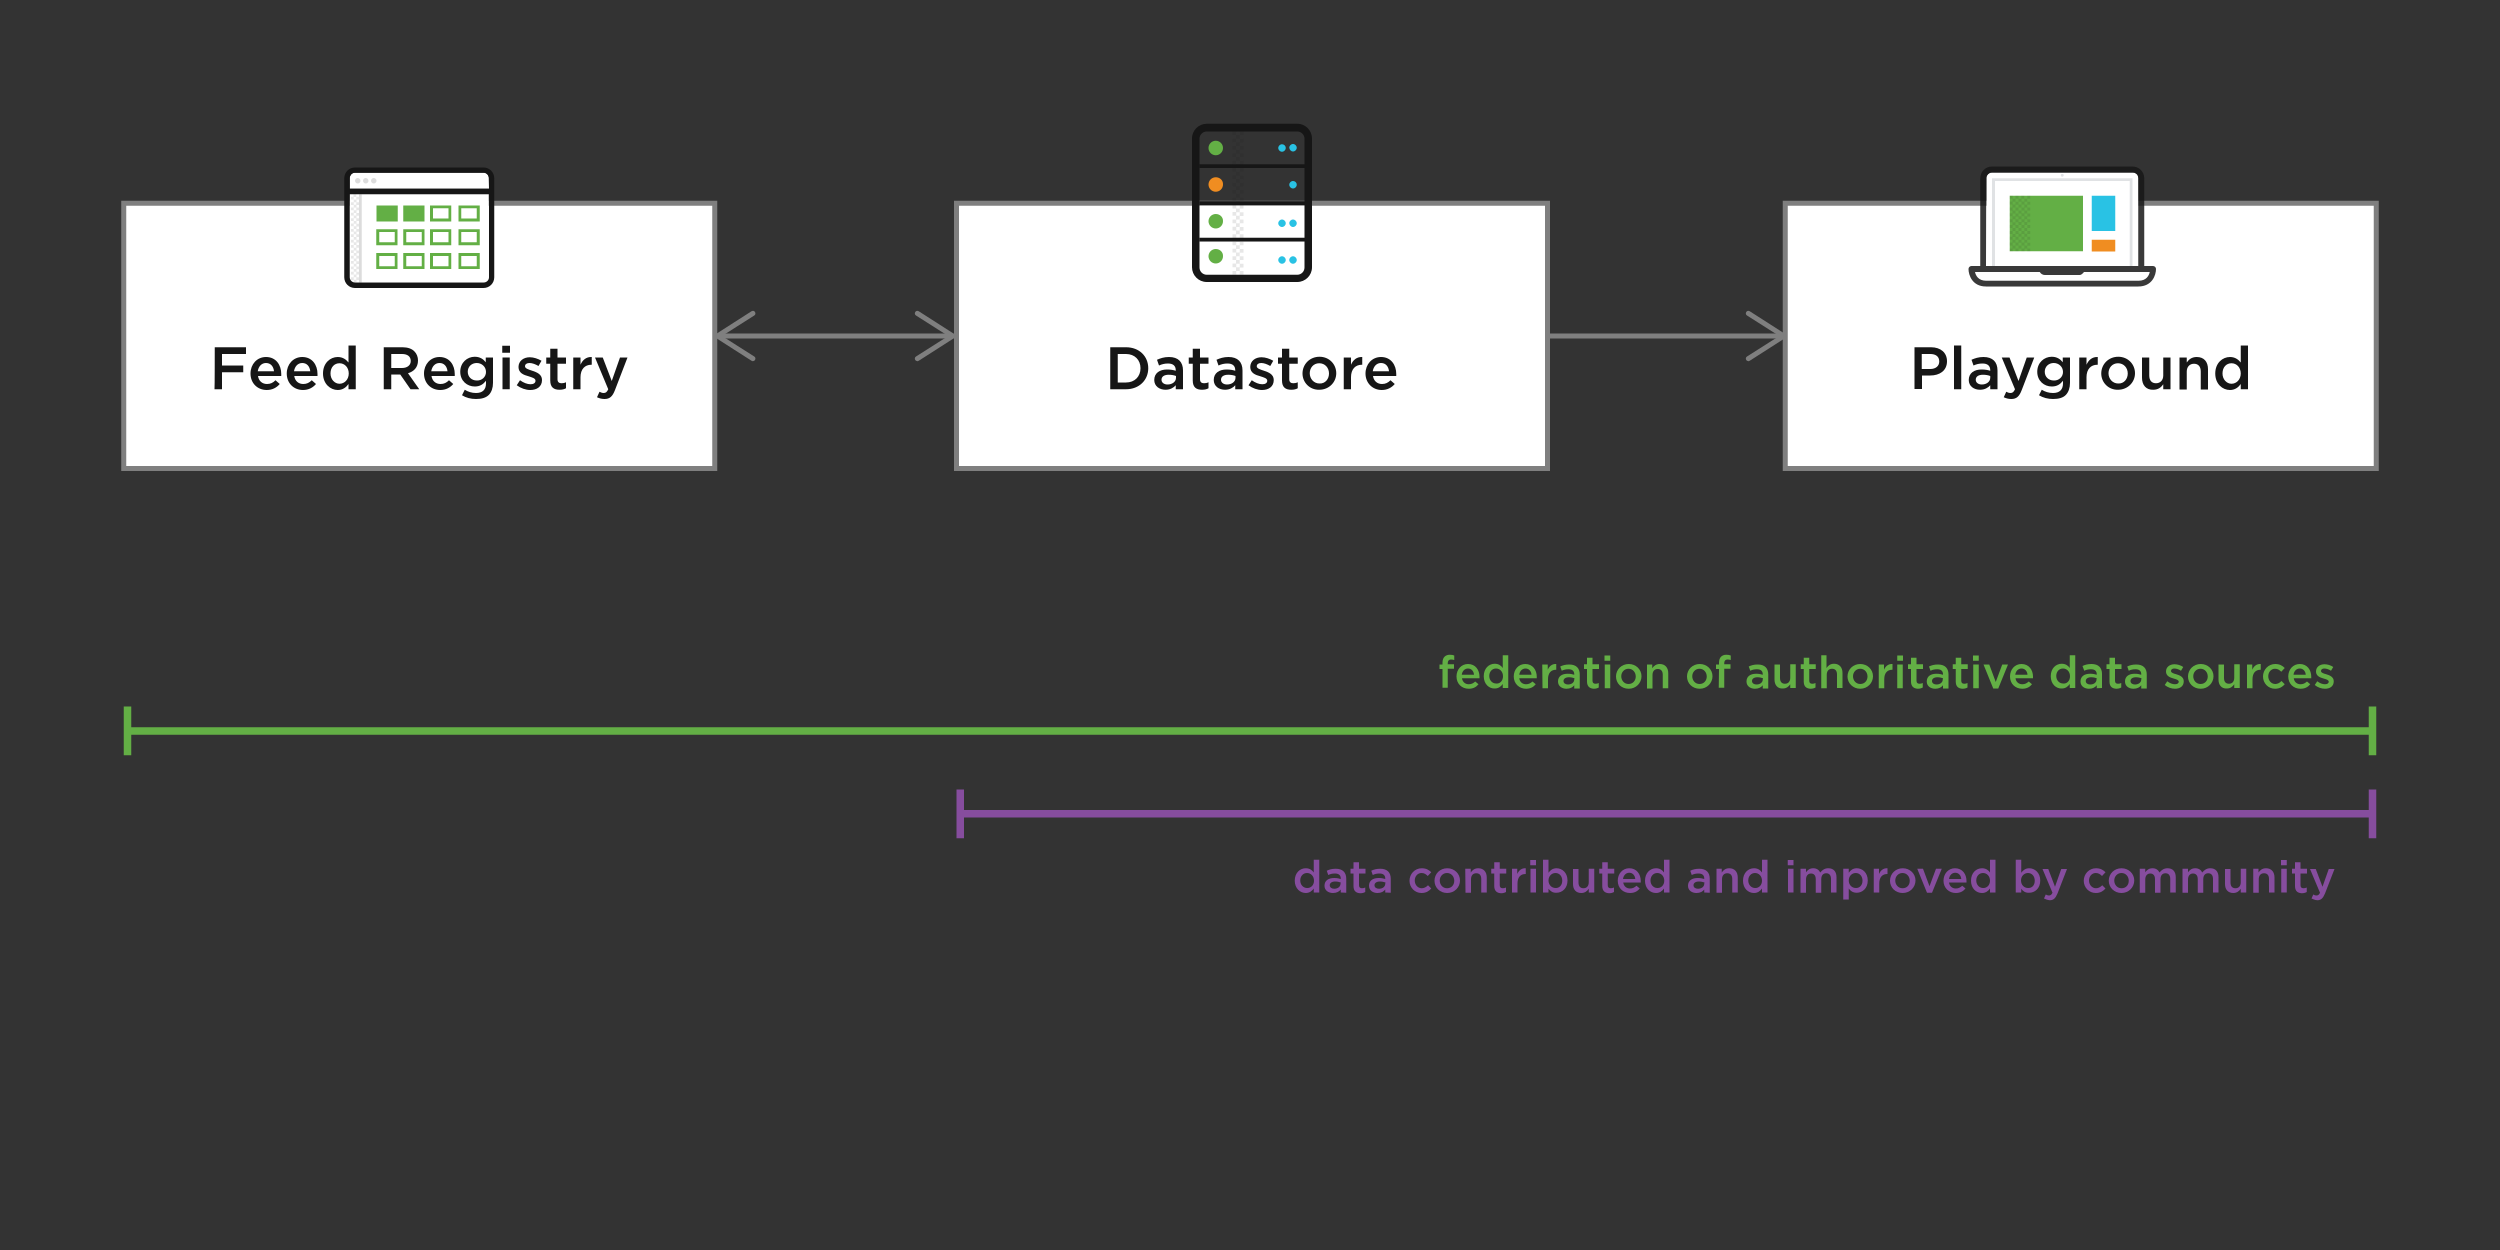 <?xml version="1.0" encoding="utf-8"?>
<!-- Generator: Adobe Illustrator 19.0.0, SVG Export Plug-In . SVG Version: 6.00 Build 0)  -->
<svg version="1.1" id="Layer_1" xmlns="http://www.w3.org/2000/svg" xmlns:xlink="http://www.w3.org/1999/xlink" x="0px" y="0px"
	 viewBox="350 -225 1000 500" style="enable-background:new 350 -225 1000 500;" xml:space="preserve">
<rect x="350" y="-225" width="1000" height="500" fill="#333333" stroke="none"/>
<style type="text/css">
	.st0{fill:#FFFFFF;stroke:#7F7F7F;stroke-width:2;stroke-miterlimit:10;}
	.st1{fill:#161616;}
	.st2{fill:none;stroke:#7F7F7F;stroke-width:2;stroke-miterlimit:10;}
	.st3{fill:#7F7F7F;}
	.st4{fill:#63AF45;}
	.st5{fill:#F08D21;}
	.st6{fill:#29C2E4;}
	.st7{opacity:0.102;}
	.st8{clip-path:url(#SVGID_2_);fill:#161616;}
	.st9{fill:#FFFFFF;}
	.st10{opacity:0.149;}
	.st11{clip-path:url(#SVGID_4_);fill:#323F4C;}
	.st12{clip-path:url(#SVGID_6_);fill:#161616;}
	.st13{opacity:0.851;}
	.st14{clip-path:url(#SVGID_8_);fill:#161616;}
	.st15{clip-path:url(#SVGID_10_);fill:#161616;}
	.st16{fill:none;}
	.st17{fill:none;stroke:#63AF45;stroke-width:3;stroke-miterlimit:10;}
	.st18{fill:#864D9E;}
	.st19{fill:none;stroke:#864D9E;stroke-width:3;stroke-miterlimit:10;}
</style>
<rect x="399.5" y="-143.7" class="st0" width="236.4" height="106.1"/>
<g>
	<path class="st1" d="M435.9-86.1h12.5v2.7h-9.6v4.6h8.5v2.7h-8.5v6.8h-3C435.9-69.3,435.9-86.1,435.9-86.1z"/>
	<path class="st1" d="M450.2-75.6L450.2-75.6c0-3.7,2.6-6.6,6.2-6.6c4,0,6.1,3.2,6.1,6.8c0,0.3,0,0.5,0,0.8h-9.3
		c0.3,2.1,1.8,3.2,3.6,3.2c1.4,0,2.4-0.5,3.4-1.5l1.7,1.5c-1.2,1.4-2.9,2.4-5.2,2.4C453-69,450.2-71.7,450.2-75.6z M459.6-76.5
		c-0.2-1.9-1.3-3.3-3.2-3.3c-1.8,0-3,1.4-3.3,3.3H459.6z"/>
	<path class="st1" d="M464.7-75.6L464.7-75.6c0-3.7,2.6-6.6,6.2-6.6c4,0,6.1,3.2,6.1,6.8c0,0.3,0,0.5,0,0.8h-9.3
		c0.3,2.1,1.8,3.2,3.6,3.2c1.4,0,2.4-0.5,3.4-1.5l1.7,1.5c-1.2,1.4-2.9,2.4-5.2,2.4C467.5-69,464.7-71.7,464.7-75.6z M474.1-76.5
		c-0.2-1.9-1.3-3.3-3.2-3.3c-1.8,0-3,1.4-3.3,3.3H474.1z"/>
	<path class="st1" d="M479.2-75.6L479.2-75.6c0-4.2,2.9-6.6,5.9-6.6c2.1,0,3.4,1.1,4.3,2.2v-6.8h2.9v17.5h-2.9v-2.1
		c-0.9,1.3-2.3,2.4-4.3,2.4C482.2-69,479.2-71.4,479.2-75.6z M489.5-75.6L489.5-75.6c0-2.5-1.7-4.1-3.7-4.1s-3.6,1.5-3.6,4.1l0,0
		c0,2.4,1.7,4.1,3.6,4.1C487.8-71.5,489.5-73.2,489.5-75.6z"/>
	<path class="st1" d="M503.5-86.1h7.5c2.1,0,3.8,0.6,4.8,1.7c0.9,0.9,1.4,2.2,1.4,3.6l0,0c0,2.8-1.7,4.4-4,5.1l4.5,6.4h-3.5
		l-4.1-5.9l0,0h-3.6v5.9h-3L503.5-86.1L503.5-86.1z M510.8-77.8c2.1,0,3.5-1.1,3.5-2.8l0,0c0-1.8-1.3-2.8-3.5-2.8h-4.3v5.6
		C506.5-77.8,510.8-77.8,510.8-77.8z"/>
	<path class="st1" d="M519.6-75.6L519.6-75.6c0-3.7,2.6-6.6,6.2-6.6c4,0,6.1,3.2,6.1,6.8c0,0.3,0,0.5,0,0.8h-9.3
		c0.3,2.1,1.8,3.2,3.6,3.2c1.4,0,2.4-0.5,3.4-1.5l1.7,1.5c-1.2,1.4-2.9,2.4-5.2,2.4C522.4-69,519.6-71.7,519.6-75.6z M529-76.5
		c-0.2-1.9-1.3-3.3-3.2-3.3c-1.8,0-3,1.4-3.3,3.3H529z"/>
	<path class="st1" d="M534.8-66.9l1.1-2.2c1.3,0.8,2.8,1.3,4.5,1.3c2.6,0,4-1.3,4-3.9v-1c-1.1,1.4-2.4,2.3-4.5,2.3
		c-3,0-5.8-2.2-5.8-5.9l0,0c0-3.7,2.8-6,5.8-6c2.1,0,3.5,1,4.4,2.2V-82h2.9v10.1c0,2.1-0.6,3.7-1.6,4.8c-1.2,1.2-2.9,1.7-5.2,1.7
		C538.3-65.4,536.4-65.9,534.8-66.9z M544.4-76.2L544.4-76.2c0-2.1-1.7-3.6-3.7-3.6s-3.6,1.4-3.6,3.5l0,0c0,2.1,1.6,3.5,3.6,3.5
		C542.7-72.7,544.4-74.2,544.4-76.2z"/>
	<path class="st1" d="M550.9-86.7h3.1v2.8h-3.1V-86.7z M551-82h2.9v12.7H551V-82z"/>
	<path class="st1" d="M556.7-70.9l1.3-2c1.4,1,2.9,1.6,4.2,1.6c1.2,0,2-0.5,2-1.4l0,0c0-1-1.3-1.3-2.8-1.8c-1.9-0.5-4-1.3-4-3.7l0,0
		c0-2.4,2-3.9,4.5-3.9c1.6,0,3.3,0.6,4.7,1.4l-1.2,2.1c-1.2-0.7-2.5-1.2-3.6-1.2s-1.8,0.5-1.8,1.3l0,0c0,0.9,1.4,1.3,2.9,1.8
		c1.8,0.6,3.9,1.4,3.9,3.7l0,0c0,2.7-2.1,4-4.7,4C560.3-69,558.3-69.7,556.7-70.9z"/>
	<path class="st1" d="M570.1-72.8v-6.7h-1.6V-82h1.6v-3.5h2.9v3.5h3.4v2.5H573v6.2c0,1.1,0.6,1.6,1.6,1.6c0.6,0,1.2-0.1,1.8-0.4v2.4
		c-0.7,0.4-1.5,0.6-2.6,0.6C571.6-69.1,570.1-70,570.1-72.8z"/>
	<path class="st1" d="M579.3-82h2.9v2.9c0.8-1.9,2.3-3.2,4.5-3.1v3.1h-0.2c-2.5,0-4.3,1.7-4.3,5v4.8h-2.9V-82z"/>
	<path class="st1" d="M588.8-66.1l1-2.2c0.5,0.3,1.1,0.5,1.7,0.5c0.8,0,1.3-0.4,1.8-1.5L588-82h3.1l3.6,9.4L598-82h3l-5,13
		c-1,2.6-2.1,3.6-4.2,3.6C590.6-65.4,589.7-65.7,588.8-66.1z"/>
</g>
<rect x="1064.1" y="-143.7" class="st0" width="236.4" height="106.1"/>
<g>
	<path class="st1" d="M1115.8-86.1h6.6c3.9,0,6.4,2.2,6.4,5.6l0,0c0,3.8-3,5.7-6.7,5.7h-3.3v5.4h-3V-86.1z M1122.1-77.4
		c2.2,0,3.6-1.2,3.6-3l0,0c0-2-1.4-3-3.6-3h-3.4v6H1122.1L1122.1-77.4z"/>
	<path class="st1" d="M1131.6-86.8h2.9v17.5h-2.9V-86.8z"/>
	<path class="st1" d="M1146.1-69.3v-1.6c-0.9,1-2.2,1.8-4.1,1.8c-2.4,0-4.5-1.4-4.5-3.9l0,0c0-2.8,2.2-4.2,5.1-4.2
		c1.5,0,2.5,0.2,3.5,0.5v-0.2c0-1.8-1.1-2.7-3.1-2.7c-1.4,0-2.5,0.3-3.6,0.8l-0.8-2.3c1.4-0.6,2.8-1.1,4.8-1.1c3.7,0,5.6,2,5.6,5.4
		v7.5L1146.1-69.3L1146.1-69.3z M1146.1-74.6c-0.7-0.3-1.8-0.5-2.9-0.5c-1.8,0-2.9,0.7-2.9,2l0,0c0,1.2,1.1,1.9,2.4,1.9
		c1.9,0,3.4-1.1,3.4-2.7V-74.6L1146.1-74.6z"/>
	<path class="st1" d="M1151.5-66.1l1-2.2c0.5,0.3,1.1,0.5,1.7,0.5c0.8,0,1.3-0.4,1.8-1.5l-5.3-12.7h3.1l3.6,9.4l3.3-9.4h3l-5,13
		c-1,2.6-2.1,3.6-4.2,3.6C1153.3-65.4,1152.4-65.7,1151.5-66.1z"/>
	<path class="st1" d="M1165.6-66.9l1.1-2.2c1.3,0.8,2.8,1.3,4.5,1.3c2.6,0,4-1.3,4-3.9v-1c-1.1,1.4-2.4,2.3-4.5,2.3
		c-3,0-5.8-2.2-5.8-5.9l0,0c0-3.7,2.8-6,5.8-6c2.1,0,3.5,1,4.4,2.2V-82h2.9v10.1c0,2.1-0.6,3.7-1.6,4.8c-1.1,1.2-2.9,1.7-5.2,1.7
		C1169.2-65.4,1167.2-65.9,1165.6-66.9z M1175.2-76.2L1175.2-76.2c0-2.1-1.7-3.6-3.7-3.6s-3.6,1.4-3.6,3.5l0,0
		c0,2.1,1.6,3.5,3.6,3.5C1173.5-72.7,1175.2-74.2,1175.2-76.2z"/>
	<path class="st1" d="M1181.7-82h2.9v2.9c0.8-1.9,2.3-3.2,4.5-3.1v3.1h-0.2c-2.5,0-4.3,1.7-4.3,5v4.8h-2.9V-82L1181.7-82z"/>
	<path class="st1" d="M1190.5-75.6L1190.5-75.6c0-3.7,2.9-6.7,6.8-6.7s6.7,3,6.7,6.6l0,0c0,3.6-2.9,6.6-6.8,6.6
		C1193.4-69,1190.5-72,1190.5-75.6z M1201.1-75.6L1201.1-75.6c0-2.3-1.6-4.1-3.9-4.1s-3.8,1.8-3.8,4l0,0c0,2.2,1.6,4.1,3.9,4.1
		C1199.6-71.5,1201.1-73.4,1201.1-75.6z"/>
	<path class="st1" d="M1206.8-73.9V-82h2.9v7.2c0,2,1,3.1,2.7,3.1s2.9-1.2,2.9-3.1V-82h2.9v12.7h-2.9v-2c-0.8,1.2-2,2.2-4,2.2
		C1208.5-69,1206.8-70.9,1206.8-73.9z"/>
	<path class="st1" d="M1221.8-82h2.9v2c0.8-1.2,2-2.2,4-2.2c2.9,0,4.5,1.9,4.5,4.9v8.1h-2.9v-7.2c0-2-1-3.1-2.7-3.1
		s-2.9,1.2-2.9,3.1v7.2h-2.9V-82L1221.8-82z"/>
	<path class="st1" d="M1236.1-75.6L1236.1-75.6c0-4.2,2.9-6.6,5.9-6.6c2.1,0,3.4,1.1,4.3,2.2v-6.8h2.9v17.5h-2.9v-2.1
		c-0.9,1.3-2.3,2.4-4.3,2.4C1239-69,1236.1-71.4,1236.1-75.6z M1246.3-75.6L1246.3-75.6c0-2.5-1.7-4.1-3.7-4.1s-3.6,1.5-3.6,4.1l0,0
		c0,2.4,1.7,4.1,3.6,4.1C1244.6-71.5,1246.3-73.2,1246.3-75.6z"/>
</g>
<rect x="732.6" y="-143.7" class="st0" width="236.4" height="106.1"/>
<g>
	<path class="st1" d="M794.1-86.1h6.3c5.3,0,8.9,3.6,8.9,8.4l0,0c0,4.7-3.6,8.4-8.9,8.4h-6.3V-86.1z M800.4-72
		c3.5,0,5.8-2.4,5.8-5.7l0,0c0-3.3-2.3-5.7-5.8-5.7h-3.3V-72C797.1-72,800.4-72,800.4-72z"/>
	<path class="st1" d="M820.3-69.3v-1.6c-0.9,1-2.2,1.8-4.1,1.8c-2.4,0-4.5-1.4-4.5-3.9l0,0c0-2.8,2.2-4.2,5.1-4.2
		c1.5,0,2.5,0.2,3.5,0.5v-0.2c0-1.8-1.1-2.7-3.1-2.7c-1.4,0-2.5,0.3-3.6,0.8l-0.8-2.3c1.4-0.6,2.8-1.1,4.8-1.1c3.7,0,5.6,2,5.6,5.4
		v7.5L820.3-69.3L820.3-69.3z M820.4-74.6c-0.7-0.3-1.8-0.5-2.9-0.5c-1.8,0-2.9,0.7-2.9,2l0,0c0,1.2,1.1,1.9,2.4,1.9
		c1.9,0,3.4-1.1,3.4-2.7V-74.6L820.4-74.6z"/>
	<path class="st1" d="M827.1-72.8v-6.7h-1.6V-82h1.6v-3.5h2.9v3.5h3.4v2.5H830v6.2c0,1.1,0.6,1.6,1.6,1.6c0.6,0,1.2-0.1,1.8-0.4v2.4
		c-0.7,0.4-1.5,0.6-2.6,0.6C828.6-69.1,827.1-70,827.1-72.8z"/>
	<path class="st1" d="M844.1-69.3v-1.6c-0.9,1-2.2,1.8-4.1,1.8c-2.4,0-4.5-1.4-4.5-3.9l0,0c0-2.8,2.2-4.2,5.1-4.2
		c1.5,0,2.5,0.2,3.5,0.5v-0.2c0-1.8-1.1-2.7-3.1-2.7c-1.4,0-2.5,0.3-3.6,0.8l-0.8-2.3c1.4-0.6,2.8-1.1,4.8-1.1c3.7,0,5.6,2,5.6,5.4
		v7.5L844.1-69.3L844.1-69.3z M844.2-74.6c-0.7-0.3-1.8-0.5-2.9-0.5c-1.8,0-2.9,0.7-2.9,2l0,0c0,1.2,1.1,1.9,2.4,1.9
		c1.9,0,3.4-1.1,3.4-2.7V-74.6L844.2-74.6z"/>
	<path class="st1" d="M849.4-70.9l1.3-2c1.4,1,2.9,1.6,4.2,1.6c1.2,0,2-0.5,2-1.4l0,0c0-1-1.3-1.3-2.8-1.8c-1.9-0.5-4-1.3-4-3.7l0,0
		c0-2.4,2-3.9,4.5-3.9c1.6,0,3.3,0.6,4.7,1.4l-1.2,2.1c-1.2-0.7-2.5-1.2-3.6-1.2s-1.8,0.5-1.8,1.3l0,0c0,0.9,1.4,1.3,2.9,1.8
		c1.8,0.6,3.9,1.4,3.9,3.7l0,0c0,2.7-2.1,4-4.7,4C853-69,851-69.7,849.4-70.9z"/>
	<path class="st1" d="M862.8-72.8v-6.7h-1.6V-82h1.6v-3.5h2.9v3.5h3.4v2.5h-3.4v6.2c0,1.1,0.6,1.6,1.6,1.6c0.6,0,1.2-0.1,1.8-0.4
		v2.4c-0.7,0.4-1.5,0.6-2.6,0.6C864.3-69.1,862.8-70,862.8-72.8z"/>
	<path class="st1" d="M871-75.6L871-75.6c0-3.7,2.9-6.7,6.8-6.7s6.7,3,6.7,6.6l0,0c0,3.6-2.9,6.6-6.8,6.6C873.9-69,871-72,871-75.6z
		 M881.6-75.6L881.6-75.6c0-2.3-1.6-4.1-3.9-4.1s-3.8,1.8-3.8,4l0,0c0,2.2,1.6,4.1,3.9,4.1C880.1-71.5,881.6-73.4,881.6-75.6z"/>
	<path class="st1" d="M887.5-82h2.9v2.9c0.8-1.9,2.3-3.2,4.5-3.1v3.1h-0.2c-2.5,0-4.3,1.7-4.3,5v4.8h-2.9V-82L887.5-82z"/>
	<path class="st1" d="M896.2-75.6L896.2-75.6c0-3.7,2.6-6.6,6.2-6.6c4,0,6.1,3.2,6.1,6.8c0,0.3,0,0.5,0,0.8h-9.3
		c0.3,2.1,1.8,3.2,3.6,3.2c1.4,0,2.4-0.5,3.4-1.5l1.7,1.5c-1.2,1.4-2.9,2.4-5.2,2.4C899.1-69,896.2-71.7,896.2-75.6z M905.6-76.5
		c-0.2-1.9-1.3-3.3-3.2-3.3c-1.8,0-3,1.4-3.3,3.3H905.6z"/>
</g>
<g>
	<g>
		<line class="st2" x1="638.3" y1="-90.6" x2="729.8" y2="-90.6"/>
		<g>
			<path class="st3" d="M652-81c0.3-0.5,0.2-1.1-0.3-1.4l-12.9-8.2l12.9-8.2c0.5-0.3,0.6-0.9,0.3-1.4s-0.9-0.6-1.4-0.3l-14.2,9.1
				c-0.3,0.2-0.5,0.5-0.5,0.8s0.2,0.7,0.5,0.8l14.2,9.1c0.2,0.1,0.4,0.2,0.5,0.2C651.5-80.6,651.8-80.7,652-81z"/>
		</g>
		<g>
			<path class="st3" d="M716.1-81c-0.3-0.5-0.2-1.1,0.3-1.4l12.9-8.2l-12.9-8.2c-0.5-0.3-0.6-0.9-0.3-1.4s0.9-0.6,1.4-0.3l14.2,9.1
				c0.3,0.2,0.5,0.5,0.5,0.8s-0.2,0.7-0.5,0.8l-14.2,9.1c-0.2,0.1-0.4,0.2-0.5,0.2C716.6-80.6,716.3-80.7,716.1-81z"/>
		</g>
	</g>
</g>
<g>
	<g>
		<line class="st2" x1="968.4" y1="-90.6" x2="1062.2" y2="-90.6"/>
		<g>
			<path class="st3" d="M1048.5-81c-0.3-0.5-0.2-1.1,0.3-1.4l12.9-8.2l-12.9-8.2c-0.5-0.3-0.6-0.9-0.3-1.4c0.3-0.5,0.9-0.6,1.4-0.3
				l14.2,9.1c0.3,0.2,0.5,0.5,0.5,0.8s-0.2,0.7-0.5,0.8l-14.2,9.1c-0.2,0.1-0.4,0.2-0.5,0.2C1049-80.6,1048.7-80.7,1048.5-81z"/>
		</g>
	</g>
</g>
<g>
	<path class="st4" d="M836.3-162.9c1.6,0,2.9-1.3,2.9-2.9s-1.3-2.9-2.9-2.9s-2.9,1.3-2.9,2.9C833.4-164.2,834.7-162.9,836.3-162.9
		 M836.3-139.4c-1.6,0-2.9,1.3-2.9,2.9s1.3,2.9,2.9,2.9s2.9-1.3,2.9-2.9C839.3-138.1,838-139.4,836.3-139.4 M836.3-125.4
		c-1.6,0-2.9,1.3-2.9,2.9s1.3,2.9,2.9,2.9s2.9-1.3,2.9-2.9C839.3-124.1,838-125.4,836.3-125.4"/>
	<path class="st5" d="M836.3-154.1c-1.6,0-2.9,1.3-2.9,2.9s1.3,2.9,2.9,2.9s2.9-1.3,2.9-2.9C839.3-152.8,838-154.1,836.3-154.1"/>
	<path class="st6" d="M867.2-164.4c0.8,0,1.5-0.7,1.5-1.5s-0.7-1.5-1.5-1.5s-1.5,0.7-1.5,1.5C865.8-165.1,866.4-164.4,867.2-164.4
		 M862.8-167.3c-0.8,0-1.5,0.7-1.5,1.5s0.7,1.5,1.5,1.5s1.5-0.7,1.5-1.5C864.3-166.7,863.6-167.3,862.8-167.3 M867.2-152.6
		c-0.8,0-1.5,0.7-1.5,1.5s0.7,1.5,1.5,1.5s1.5-0.7,1.5-1.5C868.7-152,868-152.6,867.2-152.6"/>
	<path class="st6" d="M867.2-134.2c0.8,0,1.5-0.7,1.5-1.5s-0.7-1.5-1.5-1.5s-1.5,0.7-1.5,1.5C865.8-134.9,866.4-134.2,867.2-134.2
		 M862.8-137.2c-0.8,0-1.5,0.7-1.5,1.5s0.7,1.5,1.5,1.5s1.5-0.7,1.5-1.5S863.6-137.2,862.8-137.2 M867.2-122.5
		c-0.8,0-1.5,0.7-1.5,1.5s0.7,1.5,1.5,1.5s1.5-0.7,1.5-1.5C868.7-121.8,868-122.5,867.2-122.5 M862.8-122.5c-0.8,0-1.5,0.7-1.5,1.5
		s0.7,1.5,1.5,1.5s1.5-0.7,1.5-1.5C864.3-121.8,863.6-122.5,862.8-122.5"/>
	<g class="st7">
		<g>
			<g>
				<g>
					<g>
						<defs>
							<rect id="SVGID_1_" x="843" y="-172.5" width="4.4" height="57.4"/>
						</defs>
						<clipPath id="SVGID_2_">
							<use xlink:href="#SVGID_1_"  style="overflow:visible;"/>
						</clipPath>
						<path class="st8" d="M843-159.3h1.5v-1.5H843V-159.3z M844.4-157.8h1.5v-1.5h-1.5V-157.8z M847.4-157.8h-1.5v1.5h1.5V-157.8z
							 M843-156.3h1.5v-1.5H843V-156.3z M844.4-154.8h1.5v-1.5h-1.5V-154.8z M847.4-154.8h-1.5v1.5h1.5V-154.8z M843-153.4h1.5v-1.5
							H843V-153.4z M844.4-151.9h1.5v-1.5h-1.5V-151.9z M847.4-160.7h-1.5v1.5h1.5V-160.7z M843-150.4h1.5v-1.5H843V-150.4z
							 M844.4-149h1.5v-1.5h-1.5V-149z M847.4-149h-1.5v1.5h1.5V-149z M843-147.5h1.5v-1.5H843V-147.5z M844.4-146h1.5v-1.5h-1.5
							V-146z M847.4-146h-1.5v1.5h1.5V-146z M843-144.5h1.5v-1.5H843V-144.5z M844.4-143.1h1.5v-1.5h-1.5V-143.1z M847.4-151.9h-1.5
							v1.5h1.5V-151.9z M843-141.6h1.5v-1.5H843V-141.6z M844.4-140.1h1.5v-1.5h-1.5V-140.1z M847.4-140.1h-1.5v1.5h1.5V-140.1z
							 M843-138.7h1.5v-1.5H843V-138.7z M844.4-137.2h1.5v-1.5h-1.5V-137.2z M847.4-137.2h-1.5v1.5h1.5V-137.2z M843-135.7h1.5v-1.5
							H843V-135.7z M844.4-134.2h1.5v-1.5h-1.5V-134.2z M847.4-143.1h-1.5v1.5h1.5V-143.1z M843-132.8h1.5v-1.5H843V-132.8z
							 M844.4-131.3h1.5v-1.5h-1.5V-131.3z M847.4-131.3h-1.5v1.5h1.5V-131.3z M843-129.8h1.5v-1.5H843V-129.8z M847.4-134.2h-1.5
							v1.5h1.5V-134.2z M843-168.1h1.5v-1.5H843V-168.1z M845.9-168.1h-1.5v1.5h1.5V-168.1z M847.4-166.6h-1.5v1.5h1.5V-166.6z
							 M843-165.1h1.5v-1.5H843V-165.1z M845.9-165.1h-1.5v1.5h1.5V-165.1z M847.4-163.7h-1.5v1.5h1.5V-163.7z M843-162.2h1.5v-1.5
							H843V-162.2z M845.9-162.2h-1.5v1.5h1.5V-162.2z M847.4-169.5h-1.5v1.5h1.5V-169.5z M847.4-172.5h-1.5v1.5h1.5V-172.5z
							 M843-171h1.5v-1.5H843V-171z M845.9-171h-1.5v1.5h1.5V-171z M844.4-128.4h1.5v-1.5h-1.5V-128.4z M847.4-128.4h-1.5v1.5h1.5
							V-128.4z M843-126.9h1.5v-1.5H843V-126.9z M844.4-125.4h1.5v-1.5h-1.5V-125.4z M847.4-125.4h-1.5v1.5h1.5V-125.4z M843-124
							h1.5v-1.5H843V-124z M844.4-122.5h1.5v-1.5h-1.5V-122.5z M843-121h1.5v-1.5H843V-121z M844.4-119.5h1.5v-1.5h-1.5V-119.5z
							 M847.4-122.5h-1.5v1.5h1.5V-122.5z M843-118.1h1.5v-1.5H843V-118.1z M844.4-116.6h1.5v-1.5h-1.5V-116.6z M847.4-116.6h-1.5
							v1.5h1.5V-116.6z M843-115.1h1.5v-1.5H843V-115.1z M847.4-119.5h-1.5v1.5h1.5V-119.5z"/>
					</g>
				</g>
			</g>
		</g>
	</g>
	<rect x="829.7" y="-144.5" class="st1" width="42.7" height="1.5"/>
	<rect x="829.7" y="-159.3" class="st1" width="42.7" height="1.5"/>
	<path class="st1" d="M829.7-128.4h42.5c0.3-0.5,0.6-1,1-1.5h-43.5V-128.4z"/>
	<path class="st1" d="M868.9-112.2c3.2,0,5.9-2.6,5.9-5.9v-51.5c0-3.2-2.6-5.9-5.9-5.9h-36.2c-3.2,0-5.9,2.6-5.9,5.9v51.5
		c0,3.2,2.6,5.9,5.9,5.9H868.9L868.9-112.2z M832.7-115.1c-1.6,0-2.9-1.3-2.9-2.9v-51.5c0-1.6,1.3-2.9,2.9-2.9h36.2
		c1.6,0,2.9,1.3,2.9,2.9v51.5c0,1.6-1.3,2.9-2.9,2.9C868.9-115.1,832.7-115.1,832.7-115.1z"/>
</g>
<g>
	<path class="st9" d="M1205.4-153.7c0-0.2-0.2-0.8-0.2-0.9c-0.1-0.6-0.3-0.7-0.8-1c-0.4-0.3-0.8-0.4-1.3-0.4h-56.2
		c-0.5,0-0.9,0.1-1.3,0.4c-0.5,0.3-0.9,0.9-1,1.5c0,0.2,0,0.3,0,0.5v35.1h60.9L1205.4-153.7L1205.4-153.7z M1183.6-116.2
		c-0.4,0.6-1,1.2-1.7,1.2h-14c-0.9,0-1.6-0.5-2-1.2H1140c0.3,1.4,1.3,3.5,4.5,3.5l0,0h60.9l0,0c3.2,0,4.2-2.1,4.5-3.5H1183.6z"/>
	<rect x="1186.7" y="-129.1" class="st5" width="9.4" height="4.7"/>
	<rect x="1186.7" y="-146.7" class="st6" width="9.4" height="14.1"/>
	<rect x="1153.9" y="-146.7" class="st4" width="29.3" height="22.2"/>
	<g class="st10">
		<g>
			<g>
				<g>
					<g>
						<defs>
							<rect id="SVGID_3_" x="1146.8" y="-155.4" width="56.2" height="36.9"/>
						</defs>
						<clipPath id="SVGID_4_">
							<use xlink:href="#SVGID_3_"  style="overflow:visible;"/>
						</clipPath>
						<path class="st11" d="M1146.8-153.7v35.1h1.2v-34h53.9v34h1.2v-35.1H1146.8z M1174.9-154.3c0.3,0,0.6-0.3,0.6-0.6
							c0-0.3-0.3-0.6-0.6-0.6c-0.3,0-0.6,0.3-0.6,0.6C1174.4-154.5,1174.6-154.3,1174.9-154.3"/>
					</g>
				</g>
			</g>
		</g>
	</g>
	<g class="st7">
		<g>
			<g>
				<g>
					<g>
						<defs>
							<rect id="SVGID_5_" x="1153.9" y="-146.7" width="8.2" height="22.2"/>
						</defs>
						<clipPath id="SVGID_6_">
							<use xlink:href="#SVGID_5_"  style="overflow:visible;"/>
						</clipPath>
						<path class="st12" d="M1157.4-146.7h-1.2v1.2h1.2V-146.7z M1153.9-145.5h1.2v-1.2h-1.2V-145.5z M1159.7-146.7h-1.2v1.2h1.2
							V-146.7z M1157.4-142h1.2v-1.2h-1.2V-142z M1158.6-143.2h1.2v-1.2h-1.2V-143.2z M1153.9-143.2h1.2v-1.2h-1.2V-143.2z
							 M1156.2-143.2h-1.2v1.2h1.2V-143.2z M1157.4-144.3h-1.2v1.2h1.2V-144.3z M1158.6-145.5h-1.2v1.2h1.2V-145.5z M1156.2-145.5
							h-1.2v1.2h1.2V-145.5z M1157.4-139.6h-1.2v1.2h1.2V-139.6z M1157.4-139.6h1.2v-1.2h-1.2V-139.6z M1158.6-140.8h1.2v-1.2h-1.2
							V-140.8z M1153.9-138.5h1.2v-1.2h-1.2V-138.5z M1156.2-140.8h-1.2v1.2h1.2V-140.8z M1157.4-142h-1.2v1.2h1.2V-142z
							 M1158.6-138.5h1.2v-1.2h-1.2V-138.5z M1153.9-140.8h1.2v-1.2h-1.2V-140.8z M1157.4-135h1.2v-1.2h-1.2V-135z M1158.6-136.1
							h1.2v-1.2h-1.2V-136.1z M1153.9-136.1h1.2v-1.2h-1.2V-136.1z M1156.2-136.1h-1.2v1.2h1.2V-136.1z M1157.4-137.3h-1.2v1.2h1.2
							V-137.3z M1157.4-137.3h1.2v-1.2h-1.2V-137.3z M1156.2-138.5h-1.2v1.2h1.2V-138.5z M1157.4-132.6h-1.2v1.2h1.2V-132.6z
							 M1157.4-132.6h1.2v-1.2h-1.2V-132.6z M1158.6-133.8h1.2v-1.2h-1.2V-133.8z M1153.9-131.4h1.2v-1.2h-1.2V-131.4z
							 M1156.2-133.8h-1.2v1.2h1.2V-133.8z M1157.4-135h-1.2v1.2h1.2V-135z M1158.6-131.4h1.2v-1.2h-1.2V-131.4z M1153.9-133.8h1.2
							v-1.2h-1.2V-133.8z M1157.4-127.9h1.2v-1.2h-1.2V-127.9z M1158.6-129.1h1.2v-1.2h-1.2V-129.1z M1153.9-129.1h1.2v-1.2h-1.2
							V-129.1z M1156.2-129.1h-1.2v1.2h1.2V-129.1z M1157.4-130.3h-1.2v1.2h1.2V-130.3z M1157.4-130.3h1.2v-1.2h-1.2V-130.3z
							 M1156.2-131.4h-1.2v1.2h1.2V-131.4z M1156.2-124.4h1.2v-1.2h-1.2V-124.4z M1157.4-125.6h1.2v-1.2h-1.2V-125.6z M1158.6-126.8
							h1.2v-1.2h-1.2V-126.8z M1153.9-124.4h1.2v-1.2h-1.2V-124.4z M1155-125.6h1.2v-1.2h-1.2V-125.6z M1156.2-126.8h1.2v-1.2h-1.2
							V-126.8z M1158.6-124.4h1.2v-1.2h-1.2V-124.4z M1153.9-126.8h1.2v-1.2h-1.2V-126.8z M1162.1-146.7h-1.2v1.2h1.2V-146.7z
							 M1159.7-142h1.2v-1.2h-1.2V-142z M1162.1-144.3h-1.2v1.2h1.2V-144.3z M1159.7-144.3h1.2v-1.2h-1.2V-144.3z M1159.7-139.6h1.2
							v-1.2h-1.2V-139.6z M1162.1-142h-1.2v1.2h1.2V-142z M1162.1-139.6h-1.2v1.2h1.2V-139.6z M1159.7-135h1.2v-1.2h-1.2V-135z
							 M1162.1-137.3h-1.2v1.2h1.2V-137.3z M1159.7-137.3h1.2v-1.2h-1.2V-137.3z M1159.7-132.6h1.2v-1.2h-1.2V-132.6z M1162.1-135
							h-1.2v1.2h1.2V-135z M1162.1-132.6h-1.2v1.2h1.2V-132.6z M1159.7-127.9h1.2v-1.2h-1.2V-127.9z M1162.1-130.3h-1.2v1.2h1.2
							V-130.3z M1159.7-130.3h1.2v-1.2h-1.2V-130.3z M1159.7-125.6h1.2v-1.2h-1.2V-125.6z M1162.1-127.9h-1.2v1.2h1.2V-127.9z
							 M1162.1-125.6h-1.2v1.2h1.2V-125.6z"/>
					</g>
				</g>
			</g>
		</g>
	</g>
	<g class="st13">
		<g>
			<g>
				<g>
					<g>
						<defs>
							<rect id="SVGID_7_" x="1137.5" y="-158.4" width="74.9" height="48"/>
						</defs>
						<clipPath id="SVGID_8_">
							<use xlink:href="#SVGID_7_"  style="overflow:visible;"/>
						</clipPath>
						<path class="st14" d="M1212.4-117.4c0-0.6-0.5-1.2-1.2-1.2h-3.5v-35.1c0-2.6-2.1-4.7-4.7-4.7h-56.2c-2.6,0-4.7,2.1-4.7,4.7
							v35.1h-3.5c-0.6,0-1.2,0.5-1.2,1.2l0,0l0,0c0,2.4,1.5,7,7,7l0,0h60.9l0,0C1210.9-110.4,1212.4-115,1212.4-117.4L1212.4-117.4
							L1212.4-117.4 M1144.5-153.7c0-1.3,1.1-2.3,2.3-2.3h56.2c1.3,0,2.3,1,2.3,2.3v35.1h-60.9L1144.5-153.7L1144.5-153.7z
							 M1205.4-112.7L1205.4-112.7h-60.9l0,0c-3.2,0-4.2-2.1-4.5-3.5h25.9c0.4,0.7,1.2,1.2,2,1.2h14c0.6,0,1.2-0.6,1.7-1.2h26.3
							C1209.6-114.8,1208.6-112.7,1205.4-112.7"/>
					</g>
				</g>
			</g>
		</g>
	</g>
</g>
<g>
	<path class="st9" d="M489.8-114.1c0,0.4,0.1,0.9,0.4,1.2c0.3,0.5,0.8,0.8,1.3,0.9c0.1,0,0.3,0,0.4,0h53.6v-35.4h-55.7V-114.1
		L489.8-114.1z M545.2-155c-0.3-0.5-0.8-0.8-1.3-0.9c-0.1,0-0.3,0-0.4,0H492c-0.1,0-0.3,0-0.4,0c-0.6,0.1-1,0.4-1.3,0.9
		c-0.2,0.3-0.4,0.8-0.4,1.2v4.3h55.7v-4.3C545.6-154.2,545.4-154.6,545.2-155"/>
	<g class="st10">
		<rect x="493.6" y="-147.3" class="st1" width="1.1" height="35.4"/>
		<path class="st1" d="M493.1-153.8c-0.6,0-1.1,0.5-1.1,1.1s0.5,1.1,1.1,1.1s1.1-0.5,1.1-1.1C494.1-153.3,493.7-153.8,493.1-153.8"
			/>
		<path class="st1" d="M496.3-153.8c-0.6,0-1.1,0.5-1.1,1.1s0.5,1.1,1.1,1.1s1.1-0.5,1.1-1.1C497.3-153.3,496.9-153.8,496.3-153.8"
			/>
		<path class="st1" d="M499.5-153.8c-0.6,0-1.1,0.5-1.1,1.1s0.5,1.1,1.1,1.1s1.1-0.5,1.1-1.1S500.1-153.8,499.5-153.8"/>
	</g>
	<g class="st7">
		<g>
			<g>
				<g>
					<g>
						<defs>
							<rect id="SVGID_9_" x="490.4" y="-147.3" width="3.2" height="35.4"/>
						</defs>
						<clipPath id="SVGID_10_">
							<use xlink:href="#SVGID_9_"  style="overflow:visible;"/>
						</clipPath>
						<path class="st15" d="M490.4-117.3h1.1v-1.1h-1.1V-117.3z M491.5-120.5h1.1v-1.1h-1.1V-120.5z M490.4-119.5h1.1v-1.1h-1.1
							V-119.5z M490.4-121.6h1.1v-1.1h-1.1V-121.6z M491.5-118.4h1.1v-1.1h-1.1V-118.4z M490.4-113h1.1v-1.1h-1.1V-113z
							 M493.6-116.3h-1.1v1.1h1.1V-116.3z M493.6-120.5h-1.1v1.1h1.1V-120.5z M493.6-118.4h-1.1v1.1h1.1V-118.4z M493.6-122.7h-1.1
							v1.1h1.1V-122.7z M493.6-124.8h-1.1v1.1h1.1V-124.8z M490.4-115.2h1.1v-1.1h-1.1V-115.2z M491.5-114.1h1.1v-1.1h-1.1V-114.1z
							 M491.5-116.3h1.1v-1.1h-1.1V-116.3z M491.5-122.7h1.1v-1.1h-1.1V-122.7z M493.6-114.1h-1.1v1.1h1.1V-114.1z M491.5-112h1.1
							v-1.1h-1.1V-112z M490.4-138.8h1.1v-1.1h-1.1V-138.8z M493.6-127h-1.1v1.1h1.1V-127z M491.5-135.5h1.1v-1.1h-1.1V-135.5z
							 M491.5-137.7h1.1v-1.1h-1.1V-137.7z M493.6-131.3h-1.1v1.1h1.1V-131.3z M490.4-136.6h1.1v-1.1h-1.1V-136.6z M493.6-129.1
							h-1.1v1.1h1.1V-129.1z M493.6-139.8h-1.1v1.1h1.1V-139.8z M493.6-137.7h-1.1v1.1h1.1V-137.7z M493.6-135.5h-1.1v1.1h1.1
							V-135.5z M493.6-133.4h-1.1v1.1h1.1V-133.4z M491.5-131.3h1.1v-1.1h-1.1V-131.3z M491.5-129.1h1.1v-1.1h-1.1V-129.1z
							 M490.4-134.5h1.1v-1.1h-1.1V-134.5z M490.4-128h1.1v-1.1h-1.1V-128z M491.5-124.8h1.1v-1.1h-1.1V-124.8z M490.4-125.9h1.1
							v-1.1h-1.1V-125.9z M491.5-127h1.1v-1.1h-1.1V-127z M490.4-130.2h1.1v-1.1h-1.1V-130.2z M490.4-132.3h1.1v-1.1h-1.1V-132.3z
							 M491.5-133.4h1.1v-1.1h-1.1V-133.4z M490.4-123.8h1.1v-1.1h-1.1V-123.8z M493.6-144.1h-1.1v1.1h1.1V-144.1z M493.6-142h-1.1
							v1.1h1.1V-142z M490.4-145.2h1.1v-1.1h-1.1V-145.2z M492.5-147.3h-1.1v1.1h1.1V-147.3z M493.6-146.3h-1.1v1.1h1.1V-146.3z
							 M491.5-144.1h1.1v-1.1h-1.1V-144.1z M491.5-139.8h1.1v-1.1h-1.1V-139.8z M490.4-143h1.1v-1.1h-1.1V-143z M490.4-140.9h1.1
							v-1.1h-1.1V-140.9z M491.5-142h1.1v-1.1h-1.1V-142z"/>
					</g>
				</g>
			</g>
		</g>
	</g>
	<path class="st1" d="M543.4-158H492c-2.4,0-4.3,1.9-4.3,4.3v39.6c0,2.4,1.9,4.3,4.3,4.3h51.4c2.4,0,4.3-1.9,4.3-4.3v-39.6
		C547.7-156.1,545.8-158,543.4-158 M492-112c-1.2,0-2.1-1-2.1-2.1v-33.2h55.7v33.2c0,1.2-1,2.1-2.1,2.1H492L492-112z M545.6-149.5
		h-55.7v-4.3c0-1.2,1-2.1,2.1-2.1h51.4c1.2,0,2.1,1,2.1,2.1L545.6-149.5L545.6-149.5z"/>
	<rect x="487.7" y="-158" class="st16" width="60" height="48.2"/>
	<rect x="500.6" y="-142.8" class="st4" width="8.5" height="6.4"/>
	<rect x="511.3" y="-142.8" class="st4" width="8.5" height="6.4"/>
	<path class="st4" d="M529.4-141.7v4.1h-6.2v-4.1H529.4 M530.5-142.8H522v6.4h8.5V-142.8L530.5-142.8z"/>
	<path class="st4" d="M507.9-132.2v4.1h-6.2v-4.1H507.9 M509-133.3h-8.5v6.4h8.5V-133.3L509-133.3z"/>
	<path class="st4" d="M518.7-132.2v4.1h-6.2v-4.1H518.7 M519.8-133.3h-8.5v6.4h8.5V-133.3L519.8-133.3z"/>
	<path class="st4" d="M529.4-132.2v4.1h-6.2v-4.1H529.4 M530.5-133.3H522v6.4h8.5V-133.3L530.5-133.3z"/>
	<path class="st4" d="M507.9-122.6v4.1h-6.2v-4.1H507.9 M509-123.8h-8.5v6.4h8.5V-123.8L509-123.8z"/>
	<path class="st4" d="M518.7-122.6v4.1h-6.2v-4.1H518.7 M519.8-123.8h-8.5v6.4h8.5V-123.8L519.8-123.8z"/>
	<path class="st4" d="M529.4-122.6v4.1h-6.2v-4.1H529.4 M530.5-123.8H522v6.4h8.5V-123.8L530.5-123.8z"/>
	<path class="st4" d="M540.7-141.7v4.1h-6.2v-4.1H540.7 M541.9-142.8h-8.5v6.4h8.5V-142.8L541.9-142.8z"/>
	<path class="st4" d="M540.7-132.2v4.1h-6.2v-4.1H540.7 M541.9-133.3h-8.5v6.4h8.5V-133.3L541.9-133.3z"/>
	<path class="st4" d="M540.7-122.6v4.1h-6.2v-4.1H540.7 M541.9-123.8h-8.5v6.4h8.5V-123.8L541.9-123.8z"/>
</g>
<g id="bottom-lines">
	<g>
		<path class="st4" d="M927,42.6h-1.2v-1.8h1.2v-0.7c0-1.1,0.3-1.9,0.8-2.4s1.2-0.8,2.1-0.8c0.8,0,1.3,0.1,1.8,0.3V39
			c-0.4-0.1-0.8-0.2-1.3-0.2c-0.8,0-1.3,0.5-1.3,1.4v0.5h2.5v1.8h-2.5v7.6H927V42.6L927,42.6z"/>
		<path class="st4" d="M932.6,45.6L932.6,45.6c0-2.8,1.9-5,4.6-5c3,0,4.6,2.4,4.6,5.1c0,0.2,0,0.4,0,0.6h-7c0.2,1.5,1.3,2.4,2.7,2.4
			c1.1,0,1.8-0.4,2.6-1.1l1.3,1.1c-0.9,1.1-2.1,1.8-3.9,1.8C934.7,50.5,932.6,48.5,932.6,45.6z M939.6,44.9c-0.1-1.4-1-2.5-2.4-2.5
			c-1.3,0-2.3,1-2.5,2.5H939.6z"/>
		<path class="st4" d="M943.5,45.5L943.5,45.5c0-3.2,2.1-5,4.4-5c1.6,0,2.6,0.8,3.2,1.7v-5.1h2.2v13.1h-2.2v-1.6
			c-0.7,1-1.7,1.8-3.2,1.8C945.7,50.5,943.5,48.7,943.5,45.5z M951.2,45.5L951.2,45.5c0-1.9-1.3-3.1-2.8-3.1s-2.7,1.2-2.7,3l0,0
			c0,1.8,1.3,3,2.7,3C949.9,48.6,951.2,47.4,951.2,45.5z"/>
		<path class="st4" d="M955.5,45.6L955.5,45.6c0-2.8,1.9-5,4.6-5c3,0,4.6,2.4,4.6,5.1c0,0.2,0,0.4,0,0.6h-7c0.2,1.5,1.3,2.4,2.7,2.4
			c1.1,0,1.8-0.4,2.6-1.1l1.3,1.1c-0.9,1.1-2.1,1.8-3.9,1.8C957.7,50.5,955.5,48.5,955.5,45.6z M962.6,44.9c-0.1-1.4-1-2.5-2.4-2.5
			c-1.3,0-2.3,1-2.5,2.5H962.6z"/>
		<path class="st4" d="M966.9,40.8h2.2v2.1c0.6-1.4,1.7-2.4,3.4-2.3v2.3h-0.1c-1.9,0-3.2,1.2-3.2,3.8v3.6H967L966.9,40.8L966.9,40.8
			z"/>
		<path class="st4" d="M979.7,50.3v-1.2c-0.6,0.8-1.6,1.4-3.1,1.4c-1.8,0-3.4-1-3.4-2.9l0,0c0-2.1,1.6-3.1,3.9-3.1
			c1.2,0,1.9,0.2,2.6,0.4v-0.2c0-1.3-0.8-2-2.3-2c-1.1,0-1.9,0.2-2.7,0.6l-0.6-1.7c1-0.5,2.1-0.8,3.6-0.8c2.8,0,4.2,1.5,4.2,4v5.6
			h-2.2V50.3z M979.8,46.3c-0.6-0.2-1.3-0.4-2.2-0.4c-1.4,0-2.2,0.6-2.2,1.5l0,0c0,0.9,0.8,1.4,1.8,1.4c1.4,0,2.5-0.8,2.5-2
			L979.8,46.3L979.8,46.3z"/>
		<path class="st4" d="M984.8,47.6v-5h-1.2v-1.9h1.2v-2.6h2.2v2.6h2.6v1.9H987v4.7c0,0.8,0.4,1.2,1.2,1.2c0.5,0,0.9-0.1,1.3-0.3V50
			c-0.5,0.3-1.2,0.5-2,0.5C986,50.4,984.8,49.7,984.8,47.6z"/>
		<path class="st4" d="M991.8,37.2h2.3v2.1h-2.3V37.2z M991.9,40.8h2.2v9.5h-2.2V40.8z"/>
		<path class="st4" d="M996.4,45.6L996.4,45.6c0-2.8,2.2-5,5.1-5s5.1,2.2,5.1,4.9l0,0c0,2.7-2.2,5-5.1,5
			C998.5,50.5,996.4,48.3,996.4,45.6z M1004.3,45.6L1004.3,45.6c0-1.7-1.2-3.1-2.9-3.1c-1.7,0-2.9,1.4-2.9,3l0,0
			c0,1.7,1.2,3.1,2.9,3.1C1003.2,48.6,1004.3,47.2,1004.3,45.6z"/>
		<path class="st4" d="M1008.7,40.8h2.2v1.5c0.6-0.9,1.5-1.7,3-1.7c2.1,0,3.4,1.4,3.4,3.7v6h-2.2v-5.4c0-1.5-0.7-2.3-2-2.3
			s-2.1,0.9-2.1,2.4v5.4h-2.2v-9.6L1008.7,40.8L1008.7,40.8z"/>
		<path class="st4" d="M1024.8,45.6L1024.8,45.6c0-2.8,2.2-5,5.1-5s5.1,2.2,5.1,4.9l0,0c0,2.7-2.2,5-5.1,5
			C1026.9,50.5,1024.8,48.3,1024.8,45.6z M1032.7,45.6L1032.7,45.6c0-1.7-1.2-3.1-2.9-3.1c-1.7,0-2.9,1.4-2.9,3l0,0
			c0,1.7,1.2,3.1,2.9,3.1C1031.6,48.6,1032.7,47.2,1032.7,45.6z"/>
		<path class="st4" d="M1037.6,42.6h-1.2v-1.8h1.2v-0.7c0-1.1,0.3-1.9,0.8-2.4s1.2-0.8,2.1-0.8c0.8,0,1.3,0.1,1.8,0.3V39
			c-0.4-0.1-0.8-0.2-1.3-0.2c-0.8,0-1.3,0.5-1.3,1.4v0.5h2.5v1.8h-2.5v7.6h-2.2L1037.6,42.6L1037.6,42.6z"/>
		<path class="st4" d="M1055.1,50.3v-1.2c-0.6,0.8-1.6,1.4-3.1,1.4c-1.8,0-3.4-1-3.4-2.9l0,0c0-2.1,1.6-3.1,3.9-3.1
			c1.2,0,1.9,0.2,2.6,0.4v-0.2c0-1.3-0.8-2-2.3-2c-1.1,0-1.9,0.2-2.7,0.6l-0.6-1.7c1-0.5,2.1-0.8,3.6-0.8c2.8,0,4.2,1.5,4.2,4v5.6
			h-2.2V50.3z M1055.2,46.3c-0.6-0.2-1.3-0.4-2.2-0.4c-1.4,0-2.2,0.6-2.2,1.5l0,0c0,0.9,0.8,1.4,1.8,1.4c1.4,0,2.5-0.8,2.5-2
			L1055.2,46.3L1055.2,46.3z"/>
		<path class="st4" d="M1059.8,46.8v-6h2.2v5.4c0,1.5,0.7,2.3,2,2.3s2.1-0.9,2.1-2.4v-5.4h2.2v9.5h-2.2v-1.5c-0.6,0.9-1.5,1.7-3,1.7
			C1061,50.5,1059.8,49,1059.8,46.8z"/>
		<path class="st4" d="M1071.5,47.6v-5h-1.2v-1.9h1.2v-2.6h2.2v2.6h2.6v1.9h-2.6v4.7c0,0.8,0.4,1.2,1.2,1.2c0.5,0,0.9-0.1,1.3-0.3
			V50c-0.5,0.3-1.2,0.5-2,0.5C1072.6,50.4,1071.5,49.7,1071.5,47.6z"/>
		<path class="st4" d="M1078.4,37.1h2.2v5.1c0.6-0.9,1.5-1.7,3-1.7c2.1,0,3.4,1.4,3.4,3.7v6h-2.2v-5.4c0-1.5-0.7-2.3-2-2.3
			s-2.1,0.9-2.1,2.4v5.4h-2.2V37.1H1078.4z"/>
		<path class="st4" d="M1089,45.6L1089,45.6c0-2.8,2.2-5,5.1-5s5.1,2.2,5.1,4.9l0,0c0,2.7-2.2,5-5.1,5S1089,48.3,1089,45.6z
			 M1097,45.6L1097,45.6c0-1.7-1.2-3.1-2.9-3.1c-1.7,0-2.9,1.4-2.9,3l0,0c0,1.7,1.2,3.1,2.9,3.1C1095.9,48.6,1097,47.2,1097,45.6z"
			/>
		<path class="st4" d="M1101.4,40.8h2.2v2.1c0.6-1.4,1.7-2.4,3.4-2.3v2.3h-0.1c-1.9,0-3.2,1.2-3.2,3.8v3.6h-2.2v-9.5L1101.4,40.8
			L1101.4,40.8z"/>
		<path class="st4" d="M1108.9,37.2h2.3v2.1h-2.3V37.2z M1108.9,40.8h2.2v9.5h-2.2V40.8z"/>
		<path class="st4" d="M1114.4,47.6v-5h-1.2v-1.9h1.2v-2.6h2.2v2.6h2.6v1.9h-2.6v4.7c0,0.8,0.4,1.2,1.2,1.2c0.5,0,0.9-0.1,1.3-0.3
			V50c-0.5,0.3-1.2,0.5-2,0.5C1115.6,50.4,1114.4,49.7,1114.4,47.6z"/>
		<path class="st4" d="M1127.2,50.3v-1.2c-0.6,0.8-1.6,1.4-3.1,1.4c-1.8,0-3.4-1-3.4-2.9l0,0c0-2.1,1.6-3.1,3.9-3.1
			c1.2,0,1.9,0.2,2.6,0.4v-0.2c0-1.3-0.8-2-2.3-2c-1.1,0-1.9,0.2-2.7,0.6l-0.6-1.7c1-0.5,2.1-0.8,3.6-0.8c2.8,0,4.2,1.5,4.2,4v5.6
			h-2.2V50.3z M1127.2,46.3c-0.6-0.2-1.3-0.4-2.2-0.4c-1.4,0-2.2,0.6-2.2,1.5l0,0c0,0.9,0.8,1.4,1.8,1.4c1.4,0,2.5-0.8,2.5-2
			L1127.2,46.3L1127.2,46.3z"/>
		<path class="st4" d="M1132.3,47.6v-5h-1.2v-1.9h1.2v-2.6h2.2v2.6h2.6v1.9h-2.6v4.7c0,0.8,0.4,1.2,1.2,1.2c0.5,0,0.9-0.1,1.3-0.3
			V50c-0.5,0.3-1.2,0.5-2,0.5C1133.4,50.4,1132.3,49.7,1132.3,47.6z"/>
		<path class="st4" d="M1139.2,37.2h2.3v2.1h-2.3V37.2z M1139.3,40.8h2.2v9.5h-2.2V40.8z"/>
		<path class="st4" d="M1143.4,40.8h2.3l2.6,7l2.6-7h2.3l-3.9,9.6h-2L1143.4,40.8z"/>
		<path class="st4" d="M1154,45.6L1154,45.6c0-2.8,1.9-5,4.6-5c3,0,4.6,2.4,4.6,5.1c0,0.2,0,0.4,0,0.6h-7c0.2,1.5,1.3,2.4,2.7,2.4
			c1.1,0,1.8-0.4,2.6-1.1l1.3,1.1c-0.9,1.1-2.1,1.8-3.9,1.8C1156.1,50.5,1154,48.5,1154,45.6z M1161,44.9c-0.1-1.4-1-2.5-2.4-2.5
			c-1.3,0-2.3,1-2.5,2.5H1161z"/>
		<path class="st4" d="M1170.3,45.5L1170.3,45.5c0-3.2,2.1-5,4.4-5c1.6,0,2.6,0.8,3.2,1.7v-5.1h2.2v13.1h-2.2v-1.6
			c-0.7,1-1.7,1.8-3.2,1.8C1172.5,50.5,1170.3,48.7,1170.3,45.5z M1178,45.5L1178,45.5c0-1.9-1.3-3.1-2.8-3.1s-2.7,1.2-2.7,3l0,0
			c0,1.8,1.3,3,2.7,3C1176.7,48.6,1178,47.4,1178,45.5z"/>
		<path class="st4" d="M1188.7,50.3v-1.2c-0.6,0.8-1.6,1.4-3.1,1.4c-1.8,0-3.4-1-3.4-2.9l0,0c0-2.1,1.6-3.1,3.9-3.1
			c1.2,0,1.9,0.2,2.6,0.4v-0.2c0-1.3-0.8-2-2.3-2c-1.1,0-1.9,0.2-2.7,0.6l-0.7-1.9c1-0.5,2.1-0.8,3.6-0.8c2.8,0,4.2,1.5,4.2,4v5.6
			L1188.7,50.3L1188.7,50.3z M1188.7,46.3c-0.6-0.2-1.3-0.4-2.2-0.4c-1.4,0-2.2,0.6-2.2,1.5l0,0c0,0.9,0.8,1.4,1.8,1.4
			c1.4,0,2.5-0.8,2.5-2L1188.7,46.3L1188.7,46.3z"/>
		<path class="st4" d="M1193.8,47.6v-5h-1.2v-1.9h1.2v-2.6h2.2v2.6h2.6v1.9h-2.6v4.7c0,0.8,0.4,1.2,1.2,1.2c0.5,0,0.9-0.1,1.3-0.3
			V50c-0.5,0.3-1.2,0.5-2,0.5C1194.9,50.4,1193.8,49.7,1193.8,47.6z"/>
		<path class="st4" d="M1206.5,50.3v-1.2c-0.6,0.8-1.6,1.4-3.1,1.4c-1.8,0-3.4-1-3.4-2.9l0,0c0-2.1,1.6-3.1,3.9-3.1
			c1.2,0,1.9,0.2,2.6,0.4v-0.2c0-1.3-0.8-2-2.3-2c-1.1,0-1.9,0.2-2.7,0.6l-0.6-1.7c1-0.5,2.1-0.8,3.6-0.8c2.8,0,4.2,1.5,4.2,4v5.6
			h-2.2V50.3z M1206.6,46.3c-0.6-0.2-1.3-0.4-2.2-0.4c-1.4,0-2.2,0.6-2.2,1.5l0,0c0,0.9,0.8,1.4,1.8,1.4c1.4,0,2.5-0.8,2.5-2
			L1206.6,46.3L1206.6,46.3z"/>
		<path class="st4" d="M1215.9,49l1-1.5c1,0.8,2.1,1.2,3.1,1.2c0.9,0,1.5-0.4,1.5-1l0,0c0-0.7-1-1-2.1-1.3c-1.4-0.4-3-1-3-2.8l0,0
			c0-1.8,1.5-2.9,3.4-2.9c1.2,0,2.5,0.4,3.5,1.1l-0.9,1.5c-0.9-0.6-1.9-0.9-2.7-0.9c-0.8,0-1.3,0.4-1.3,1l0,0c0,0.7,1,1,2.1,1.3
			c1.4,0.4,3,1.1,3,2.8l0,0c0,2-1.5,3-3.5,3C1218.6,50.5,1217.1,50,1215.9,49z"/>
		<path class="st4" d="M1225.2,45.6L1225.2,45.6c0-2.8,2.2-5,5.1-5s5.1,2.2,5.1,4.9l0,0c0,2.7-2.2,5-5.1,5
			C1227.3,50.5,1225.2,48.3,1225.2,45.6z M1233.1,45.6L1233.1,45.6c0-1.7-1.2-3.1-2.9-3.1c-1.7,0-2.9,1.4-2.9,3l0,0
			c0,1.7,1.2,3.1,2.9,3.1C1232,48.6,1233.1,47.2,1233.1,45.6z"/>
		<path class="st4" d="M1237.4,46.8v-6h2.2v5.4c0,1.5,0.7,2.3,2,2.3s2.1-0.9,2.1-2.4v-5.4h2.2v9.5h-2.2v-1.5c-0.6,0.9-1.5,1.7-3,1.7
			C1238.6,50.5,1237.4,49,1237.4,46.8z"/>
		<path class="st4" d="M1248.7,40.8h2.2v2.1c0.6-1.4,1.7-2.4,3.4-2.3v2.3h-0.1c-1.9,0-3.2,1.2-3.2,3.8v3.6h-2.2v-9.5L1248.7,40.8
			L1248.7,40.8z"/>
		<path class="st4" d="M1255.2,45.6L1255.2,45.6c0-2.7,2.1-5,4.9-5c1.8,0,2.9,0.7,3.8,1.6l-1.4,1.5c-0.7-0.7-1.4-1.2-2.5-1.2
			c-1.6,0-2.7,1.4-2.7,3l0,0c0,1.7,1.2,3.1,2.8,3.1c1,0,1.8-0.5,2.5-1.2l1.3,1.3c-0.9,1-2,1.8-3.9,1.8
			C1257.3,50.5,1255.2,48.3,1255.2,45.6z"/>
		<path class="st4" d="M1265.3,45.6L1265.3,45.6c0-2.8,1.9-5,4.6-5c3,0,4.6,2.4,4.6,5.1c0,0.2,0,0.4,0,0.6h-7
			c0.2,1.5,1.3,2.4,2.7,2.4c1.1,0,1.8-0.4,2.6-1.1l1.3,1.1c-0.9,1.1-2.1,1.8-3.9,1.8C1267.4,50.5,1265.3,48.5,1265.3,45.6z
			 M1272.3,44.9c-0.1-1.4-1-2.5-2.4-2.5c-1.3,0-2.3,1-2.5,2.5H1272.3z"/>
		<path class="st4" d="M1275.9,49l1-1.5c1,0.8,2.1,1.2,3.1,1.2c0.9,0,1.5-0.4,1.5-1l0,0c0-0.7-1-1-2.1-1.3c-1.4-0.4-3-1-3-2.8l0,0
			c0-1.8,1.5-2.9,3.4-2.9c1.2,0,2.5,0.4,3.5,1.1l-0.9,1.5c-0.9-0.6-1.9-0.9-2.7-0.9c-0.8,0-1.3,0.4-1.3,1l0,0c0,0.7,1,1,2.1,1.3
			c1.4,0.4,3,1.1,3,2.8l0,0c0,2-1.5,3-3.5,3C1278.6,50.5,1277.1,50,1275.9,49z"/>
	</g>
	<g>
		<g>
			<line class="st17" x1="401" y1="67.4" x2="1299" y2="67.4"/>
			<g>
				<rect x="399.5" y="57.6" class="st4" width="3" height="19.5"/>
			</g>
			<g>
				<rect x="1297.5" y="57.6" class="st4" width="3" height="19.5"/>
			</g>
		</g>
	</g>
	<g>
		<path class="st18" d="M867.9,127.3L867.9,127.3c0-3.2,2.1-5,4.4-5c1.6,0,2.6,0.8,3.2,1.7v-5.1h2.2V132h-2.2v-1.6
			c-0.7,1-1.7,1.8-3.2,1.8C870.1,132.2,867.9,130.4,867.9,127.3z M875.6,127.3L875.6,127.3c0-1.9-1.3-3.1-2.8-3.1s-2.7,1.2-2.7,3
			l0,0c0,1.8,1.3,3,2.7,3C874.3,130.3,875.6,129.1,875.6,127.3z"/>
		<path class="st18" d="M886.3,132v-1.2c-0.6,0.8-1.6,1.4-3.1,1.4c-1.8,0-3.4-1-3.4-2.9l0,0c0-2.1,1.6-3.1,3.9-3.1
			c1.2,0,1.9,0.2,2.6,0.4v-0.2c0-1.3-0.8-2-2.3-2c-1.1,0-1.9,0.2-2.7,0.6l-0.6-1.7c1-0.5,2.1-0.8,3.6-0.8c2.8,0,4.2,1.5,4.2,4v5.6
			L886.3,132L886.3,132z M886.3,128c-0.6-0.2-1.3-0.4-2.2-0.4c-1.4,0-2.2,0.6-2.2,1.5l0,0c0,0.9,0.8,1.4,1.8,1.4
			c1.4,0,2.5-0.8,2.5-2L886.3,128L886.3,128z"/>
		<path class="st18" d="M891.4,129.4v-5h-1.2v-1.9h1.2v-2.6h2.2v2.6h2.6v1.9h-2.6v4.7c0,0.8,0.4,1.2,1.2,1.2c0.5,0,0.9-0.1,1.3-0.3
			v1.8c-0.5,0.3-1.2,0.5-2,0.5C892.5,132.2,891.4,131.5,891.4,129.4z"/>
		<path class="st18" d="M904.1,132v-1.2c-0.6,0.8-1.6,1.4-3.1,1.4c-1.8,0-3.4-1-3.4-2.9l0,0c0-2.1,1.6-3.1,3.9-3.1
			c1.2,0,1.9,0.2,2.6,0.4v-0.2c0-1.3-0.8-2-2.3-2c-1.1,0-1.9,0.2-2.7,0.6l-0.6-1.7c1-0.5,2.1-0.8,3.6-0.8c2.8,0,4.2,1.5,4.2,4v5.6
			L904.1,132L904.1,132z M904.2,128c-0.6-0.2-1.3-0.4-2.2-0.4c-1.4,0-2.2,0.6-2.2,1.5l0,0c0,0.9,0.8,1.4,1.8,1.4
			c1.4,0,2.5-0.8,2.5-2L904.2,128L904.2,128z"/>
		<path class="st18" d="M913.8,127.3L913.8,127.3c0-2.7,2.1-5,4.9-5c1.8,0,2.9,0.7,3.8,1.6l-1.4,1.5c-0.7-0.7-1.4-1.2-2.5-1.2
			c-1.6,0-2.7,1.4-2.7,3l0,0c0,1.7,1.2,3.1,2.8,3.1c1,0,1.8-0.5,2.5-1.2l1.3,1.3c-0.9,1-2,1.8-3.9,1.8
			C915.9,132.2,913.8,130,913.8,127.3z"/>
		<path class="st18" d="M923.8,127.3L923.8,127.3c0-2.8,2.2-5,5.1-5s5.1,2.2,5.1,4.9l0,0c0,2.7-2.2,5-5.1,5
			C925.9,132.2,923.8,130,923.8,127.3z M931.7,127.3L931.7,127.3c0-1.7-1.2-3.1-2.9-3.1c-1.7,0-2.9,1.4-2.9,3l0,0
			c0,1.7,1.2,3.1,2.9,3.1C930.6,130.3,931.7,129,931.7,127.3z"/>
		<path class="st18" d="M936.1,122.5h2.2v1.5c0.6-0.9,1.5-1.7,3-1.7c2.1,0,3.4,1.4,3.4,3.7v6h-2.2v-5.4c0-1.5-0.7-2.3-2-2.3
			s-2.1,0.9-2.1,2.4v5.4h-2.2L936.1,122.5L936.1,122.5z"/>
		<path class="st18" d="M947.7,129.4v-5h-1.2v-1.9h1.2v-2.6h2.2v2.6h2.6v1.9h-2.6v4.7c0,0.8,0.4,1.2,1.2,1.2c0.5,0,0.9-0.1,1.3-0.3
			v1.8c-0.5,0.3-1.2,0.5-2,0.5C948.9,132.2,947.7,131.5,947.7,129.4z"/>
		<path class="st18" d="M954.7,122.5h2.2v2.1c0.6-1.4,1.7-2.4,3.4-2.3v2.3h-0.1c-1.9,0-3.2,1.2-3.2,3.8v3.6h-2.2v-9.5H954.7z"/>
		<path class="st18" d="M962.1,119h2.3v2.1h-2.3V119z M962.2,122.5h2.2v9.5h-2.2V122.5z"/>
		<path class="st18" d="M969.4,130.5v1.5h-2.2v-13.1h2.2v5.2c0.7-1,1.7-1.8,3.2-1.8c2.3,0,4.4,1.8,4.4,4.9l0,0
			c0,3.2-2.2,4.9-4.4,4.9C971.1,132.2,970.1,131.4,969.4,130.5z M974.9,127.3L974.9,127.3c0-1.9-1.2-3.1-2.7-3.1s-2.8,1.2-2.8,3l0,0
			c0,1.8,1.3,3,2.8,3C973.6,130.3,974.9,129.2,974.9,127.3z"/>
		<path class="st18" d="M979.2,128.6v-6h2.2v5.4c0,1.5,0.7,2.3,2,2.3s2.1-0.9,2.1-2.4v-5.4h2.2v9.5h-2.2v-1.5
			c-0.6,0.9-1.5,1.7-3,1.7C980.4,132.2,979.2,130.8,979.2,128.6z"/>
		<path class="st18" d="M990.9,129.4v-5h-1.2v-1.9h1.2v-2.6h2.2v2.6h2.6v1.9h-2.6v4.7c0,0.8,0.4,1.2,1.2,1.2c0.5,0,0.9-0.1,1.3-0.3
			v1.8c-0.5,0.3-1.2,0.5-2,0.5C992.1,132.2,990.9,131.5,990.9,129.4z"/>
		<path class="st18" d="M997.1,127.3L997.1,127.3c0-2.8,1.9-5,4.6-5c3,0,4.6,2.4,4.6,5.1c0,0.2,0,0.4,0,0.6h-7
			c0.2,1.5,1.3,2.4,2.7,2.4c1.1,0,1.8-0.4,2.6-1.1l1.3,1.1c-0.9,1.1-2.1,1.8-3.9,1.8C999.2,132.2,997.1,130.2,997.1,127.3z
			 M1004.1,126.6c-0.1-1.4-1-2.5-2.4-2.5c-1.3,0-2.3,1-2.5,2.5H1004.1z"/>
		<path class="st18" d="M1008,127.3L1008,127.3c0-3.2,2.1-5,4.4-5c1.6,0,2.6,0.8,3.2,1.7v-5.1h2.2V132h-2.2v-1.6
			c-0.7,1-1.7,1.8-3.2,1.8C1010.1,132.2,1008,130.4,1008,127.3z M1015.7,127.3L1015.7,127.3c0-1.9-1.3-3.1-2.8-3.1s-2.7,1.2-2.7,3
			l0,0c0,1.8,1.3,3,2.7,3C1014.4,130.3,1015.7,129.1,1015.7,127.3z"/>
		<path class="st18" d="M1031.7,132v-1.2c-0.6,0.8-1.6,1.4-3.1,1.4c-1.8,0-3.4-1-3.4-2.9l0,0c0-2.1,1.6-3.1,3.9-3.1
			c1.2,0,1.9,0.2,2.6,0.4v-0.2c0-1.3-0.8-2-2.3-2c-1.1,0-1.9,0.2-2.7,0.6l-0.6-1.7c1-0.5,2.1-0.8,3.6-0.8c2.8,0,4.2,1.5,4.2,4v5.6
			L1031.7,132L1031.7,132z M1031.8,128c-0.6-0.2-1.3-0.4-2.2-0.4c-1.4,0-2.2,0.6-2.2,1.5l0,0c0,0.9,0.8,1.4,1.8,1.4
			c1.4,0,2.5-0.8,2.5-2L1031.8,128L1031.8,128z"/>
		<path class="st18" d="M1036.5,122.5h2.2v1.5c0.6-0.9,1.5-1.7,3-1.7c2.1,0,3.4,1.4,3.4,3.7v6h-2.2v-5.4c0-1.5-0.7-2.3-2-2.3
			s-2.1,0.9-2.1,2.4v5.4h-2.2v-9.6H1036.5z"/>
		<path class="st18" d="M1047.2,127.3L1047.2,127.3c0-3.2,2.1-5,4.4-5c1.6,0,2.6,0.8,3.2,1.7v-5.1h2.2V132h-2.2v-1.6
			c-0.7,1-1.7,1.8-3.2,1.8C1049.3,132.2,1047.2,130.4,1047.2,127.3z M1054.8,127.3L1054.8,127.3c0-1.9-1.3-3.1-2.8-3.1
			s-2.7,1.2-2.7,3l0,0c0,1.8,1.3,3,2.7,3C1053.5,130.3,1054.8,129.1,1054.8,127.3z"/>
		<path class="st18" d="M1065.1,119h2.3v2.1h-2.3V119z M1065.2,122.5h2.2v9.5h-2.2V122.5z"/>
		<path class="st18" d="M1070.2,122.5h2.2v1.4c0.6-0.8,1.4-1.6,2.9-1.6c1.4,0,2.3,0.7,2.8,1.7c0.8-1,1.8-1.7,3.2-1.7
			c2.1,0,3.3,1.3,3.3,3.6v6.1h-2.2v-5.4c0-1.5-0.7-2.3-1.9-2.3c-1.2,0-2,0.8-2,2.4v5.4h-2.2v-5.4c0-1.5-0.7-2.3-1.9-2.3
			c-1.2,0-2,0.9-2,2.4v5.3h-2.2L1070.2,122.5L1070.2,122.5z"/>
		<path class="st18" d="M1087.3,122.5h2.2v1.6c0.7-1,1.7-1.8,3.2-1.8c2.3,0,4.4,1.8,4.4,4.9l0,0c0,3.2-2.2,4.9-4.4,4.9
			c-1.6,0-2.6-0.8-3.2-1.7v4.4h-2.2V122.5z M1095,127.3L1095,127.3c0-1.9-1.2-3.1-2.7-3.1s-2.8,1.2-2.8,3l0,0c0,1.8,1.3,3,2.8,3
			C1093.7,130.3,1095,129.2,1095,127.3z"/>
		<path class="st18" d="M1099.4,122.5h2.2v2.1c0.6-1.4,1.7-2.4,3.4-2.3v2.3h-0.1c-1.9,0-3.2,1.2-3.2,3.8v3.6h-2.2v-9.5H1099.4z"/>
		<path class="st18" d="M1106,127.3L1106,127.3c0-2.8,2.2-5,5.1-5s5.1,2.2,5.1,4.9l0,0c0,2.7-2.2,5-5.1,5
			C1108.1,132.2,1106,130,1106,127.3z M1113.9,127.3L1113.9,127.3c0-1.7-1.2-3.1-2.9-3.1c-1.7,0-2.9,1.4-2.9,3l0,0
			c0,1.7,1.2,3.1,2.9,3.1C1112.8,130.3,1113.9,129,1113.9,127.3z"/>
		<path class="st18" d="M1116.9,122.5h2.3l2.6,7l2.6-7h2.3l-3.9,9.6h-2L1116.9,122.5z"/>
		<path class="st18" d="M1127.4,127.3L1127.4,127.3c0-2.8,1.9-5,4.6-5c3,0,4.6,2.4,4.6,5.1c0,0.2,0,0.4,0,0.6h-7
			c0.2,1.5,1.3,2.4,2.7,2.4c1.1,0,1.8-0.4,2.6-1.1l1.3,1.1c-0.9,1.1-2.1,1.8-3.9,1.8C1129.6,132.2,1127.4,130.2,1127.4,127.3z
			 M1134.5,126.6c-0.1-1.4-1-2.5-2.4-2.5c-1.3,0-2.3,1-2.5,2.5H1134.5z"/>
		<path class="st18" d="M1138.4,127.3L1138.4,127.3c0-3.2,2.1-5,4.4-5c1.6,0,2.6,0.8,3.2,1.7v-5.1h2.2V132h-2.2v-1.6
			c-0.7,1-1.7,1.8-3.2,1.8C1140.5,132.2,1138.4,130.4,1138.4,127.3z M1146,127.3L1146,127.3c0-1.9-1.3-3.1-2.8-3.1s-2.7,1.2-2.7,3
			l0,0c0,1.8,1.3,3,2.7,3C1144.7,130.3,1146,129.1,1146,127.3z"/>
		<path class="st18" d="M1158.5,130.5v1.5h-2.2v-13.1h2.2v5.2c0.7-1,1.7-1.8,3.2-1.8c2.2,0,4.4,1.8,4.4,4.9l0,0
			c0,3.2-2.2,4.9-4.4,4.9C1160.1,132.2,1159.1,131.4,1158.5,130.5z M1163.9,127.3L1163.9,127.3c0-1.9-1.2-3.1-2.7-3.1
			s-2.8,1.2-2.8,3l0,0c0,1.8,1.3,3,2.8,3C1162.7,130.3,1163.9,129.2,1163.9,127.3z"/>
		<path class="st18" d="M1167.6,134.4l0.7-1.6c0.4,0.2,0.8,0.4,1.3,0.4c0.6,0,1-0.3,1.4-1.1l-4-9.5h2.3l2.7,7.1l2.5-7.1h2.3
			l-3.8,9.8c-0.8,1.9-1.6,2.7-3.1,2.7C1168.9,135,1168.3,134.7,1167.6,134.4z"/>
		<path class="st18" d="M1183.5,127.3L1183.5,127.3c0-2.7,2.1-5,4.9-5c1.8,0,2.9,0.7,3.8,1.6l-1.4,1.5c-0.7-0.7-1.4-1.2-2.5-1.2
			c-1.6,0-2.7,1.4-2.7,3l0,0c0,1.7,1.2,3.1,2.8,3.1c1,0,1.8-0.5,2.5-1.2l1.3,1.3c-0.9,1-2,1.8-3.9,1.8
			C1185.6,132.2,1183.5,130,1183.5,127.3z"/>
		<path class="st18" d="M1193.5,127.3L1193.5,127.3c0-2.8,2.2-5,5.1-5s5.1,2.2,5.1,4.9l0,0c0,2.7-2.2,5-5.1,5
			S1193.5,130,1193.5,127.3z M1201.5,127.3L1201.5,127.3c0-1.7-1.2-3.1-2.9-3.1c-1.7,0-2.9,1.4-2.9,3l0,0c0,1.7,1.2,3.1,2.9,3.1
			C1200.4,130.3,1201.5,129,1201.5,127.3z"/>
		<path class="st18" d="M1205.9,122.5h2.2v1.4c0.6-0.8,1.4-1.6,2.9-1.6c1.4,0,2.3,0.7,2.8,1.7c0.8-1,1.8-1.7,3.2-1.7
			c2.1,0,3.3,1.3,3.3,3.6v6.1h-2.2v-5.4c0-1.5-0.7-2.3-1.9-2.3c-1.2,0-2,0.8-2,2.4v5.4h-2.2v-5.4c0-1.5-0.7-2.3-1.9-2.3
			c-1.2,0-2,0.9-2,2.4v5.3h-2.2L1205.9,122.5L1205.9,122.5z"/>
		<path class="st18" d="M1223,122.5h2.2v1.4c0.6-0.8,1.4-1.6,2.9-1.6c1.4,0,2.3,0.7,2.8,1.7c0.8-1,1.8-1.7,3.2-1.7
			c2.1,0,3.3,1.3,3.3,3.6v6.1h-2.2v-5.4c0-1.5-0.7-2.3-1.9-2.3c-1.2,0-2,0.8-2,2.4v5.4h-2.2v-5.4c0-1.5-0.7-2.3-1.9-2.3
			c-1.2,0-2,0.9-2,2.4v5.3h-2.2L1223,122.5L1223,122.5z"/>
		<path class="st18" d="M1240,128.6v-6h2.2v5.4c0,1.5,0.7,2.3,2,2.3s2.1-0.9,2.1-2.4v-5.4h2.2v9.5h-2.2v-1.5c-0.6,0.9-1.5,1.7-3,1.7
			C1241.2,132.2,1240,130.8,1240,128.6z"/>
		<path class="st18" d="M1251.2,122.5h2.2v1.5c0.6-0.9,1.5-1.7,3-1.7c2.1,0,3.4,1.4,3.4,3.7v6h-2.2v-5.4c0-1.5-0.7-2.3-2-2.3
			s-2.1,0.9-2.1,2.4v5.4h-2.2v-9.6H1251.2z"/>
		<path class="st18" d="M1262.4,119h2.3v2.1h-2.3V119z M1262.5,122.5h2.2v9.5h-2.2V122.5z"/>
		<path class="st18" d="M1268,129.4v-5h-1.2v-1.9h1.2v-2.6h2.2v2.6h2.6v1.9h-2.6v4.7c0,0.8,0.4,1.2,1.2,1.2c0.5,0,0.9-0.1,1.3-0.3
			v1.8c-0.5,0.3-1.2,0.5-2,0.5C1269.1,132.2,1268,131.5,1268,129.4z"/>
		<path class="st18" d="M1274.6,134.4l0.7-1.6c0.4,0.2,0.8,0.4,1.3,0.4c0.6,0,1-0.3,1.4-1.1l-4-9.5h2.3l2.7,7.1l2.5-7.1h2.3
			l-3.8,9.8c-0.8,1.9-1.6,2.7-3.1,2.7C1275.9,135,1275.3,134.7,1274.6,134.4z"/>
	</g>
	<g>
		<g>
			<line class="st19" x1="734.1" y1="100.5" x2="1299" y2="100.5"/>
			<g>
				<rect x="732.6" y="90.8" class="st18" width="3" height="19.5"/>
			</g>
			<g>
				<rect x="1297.5" y="90.8" class="st18" width="3" height="19.5"/>
			</g>
		</g>
	</g>
</g>
</svg>
